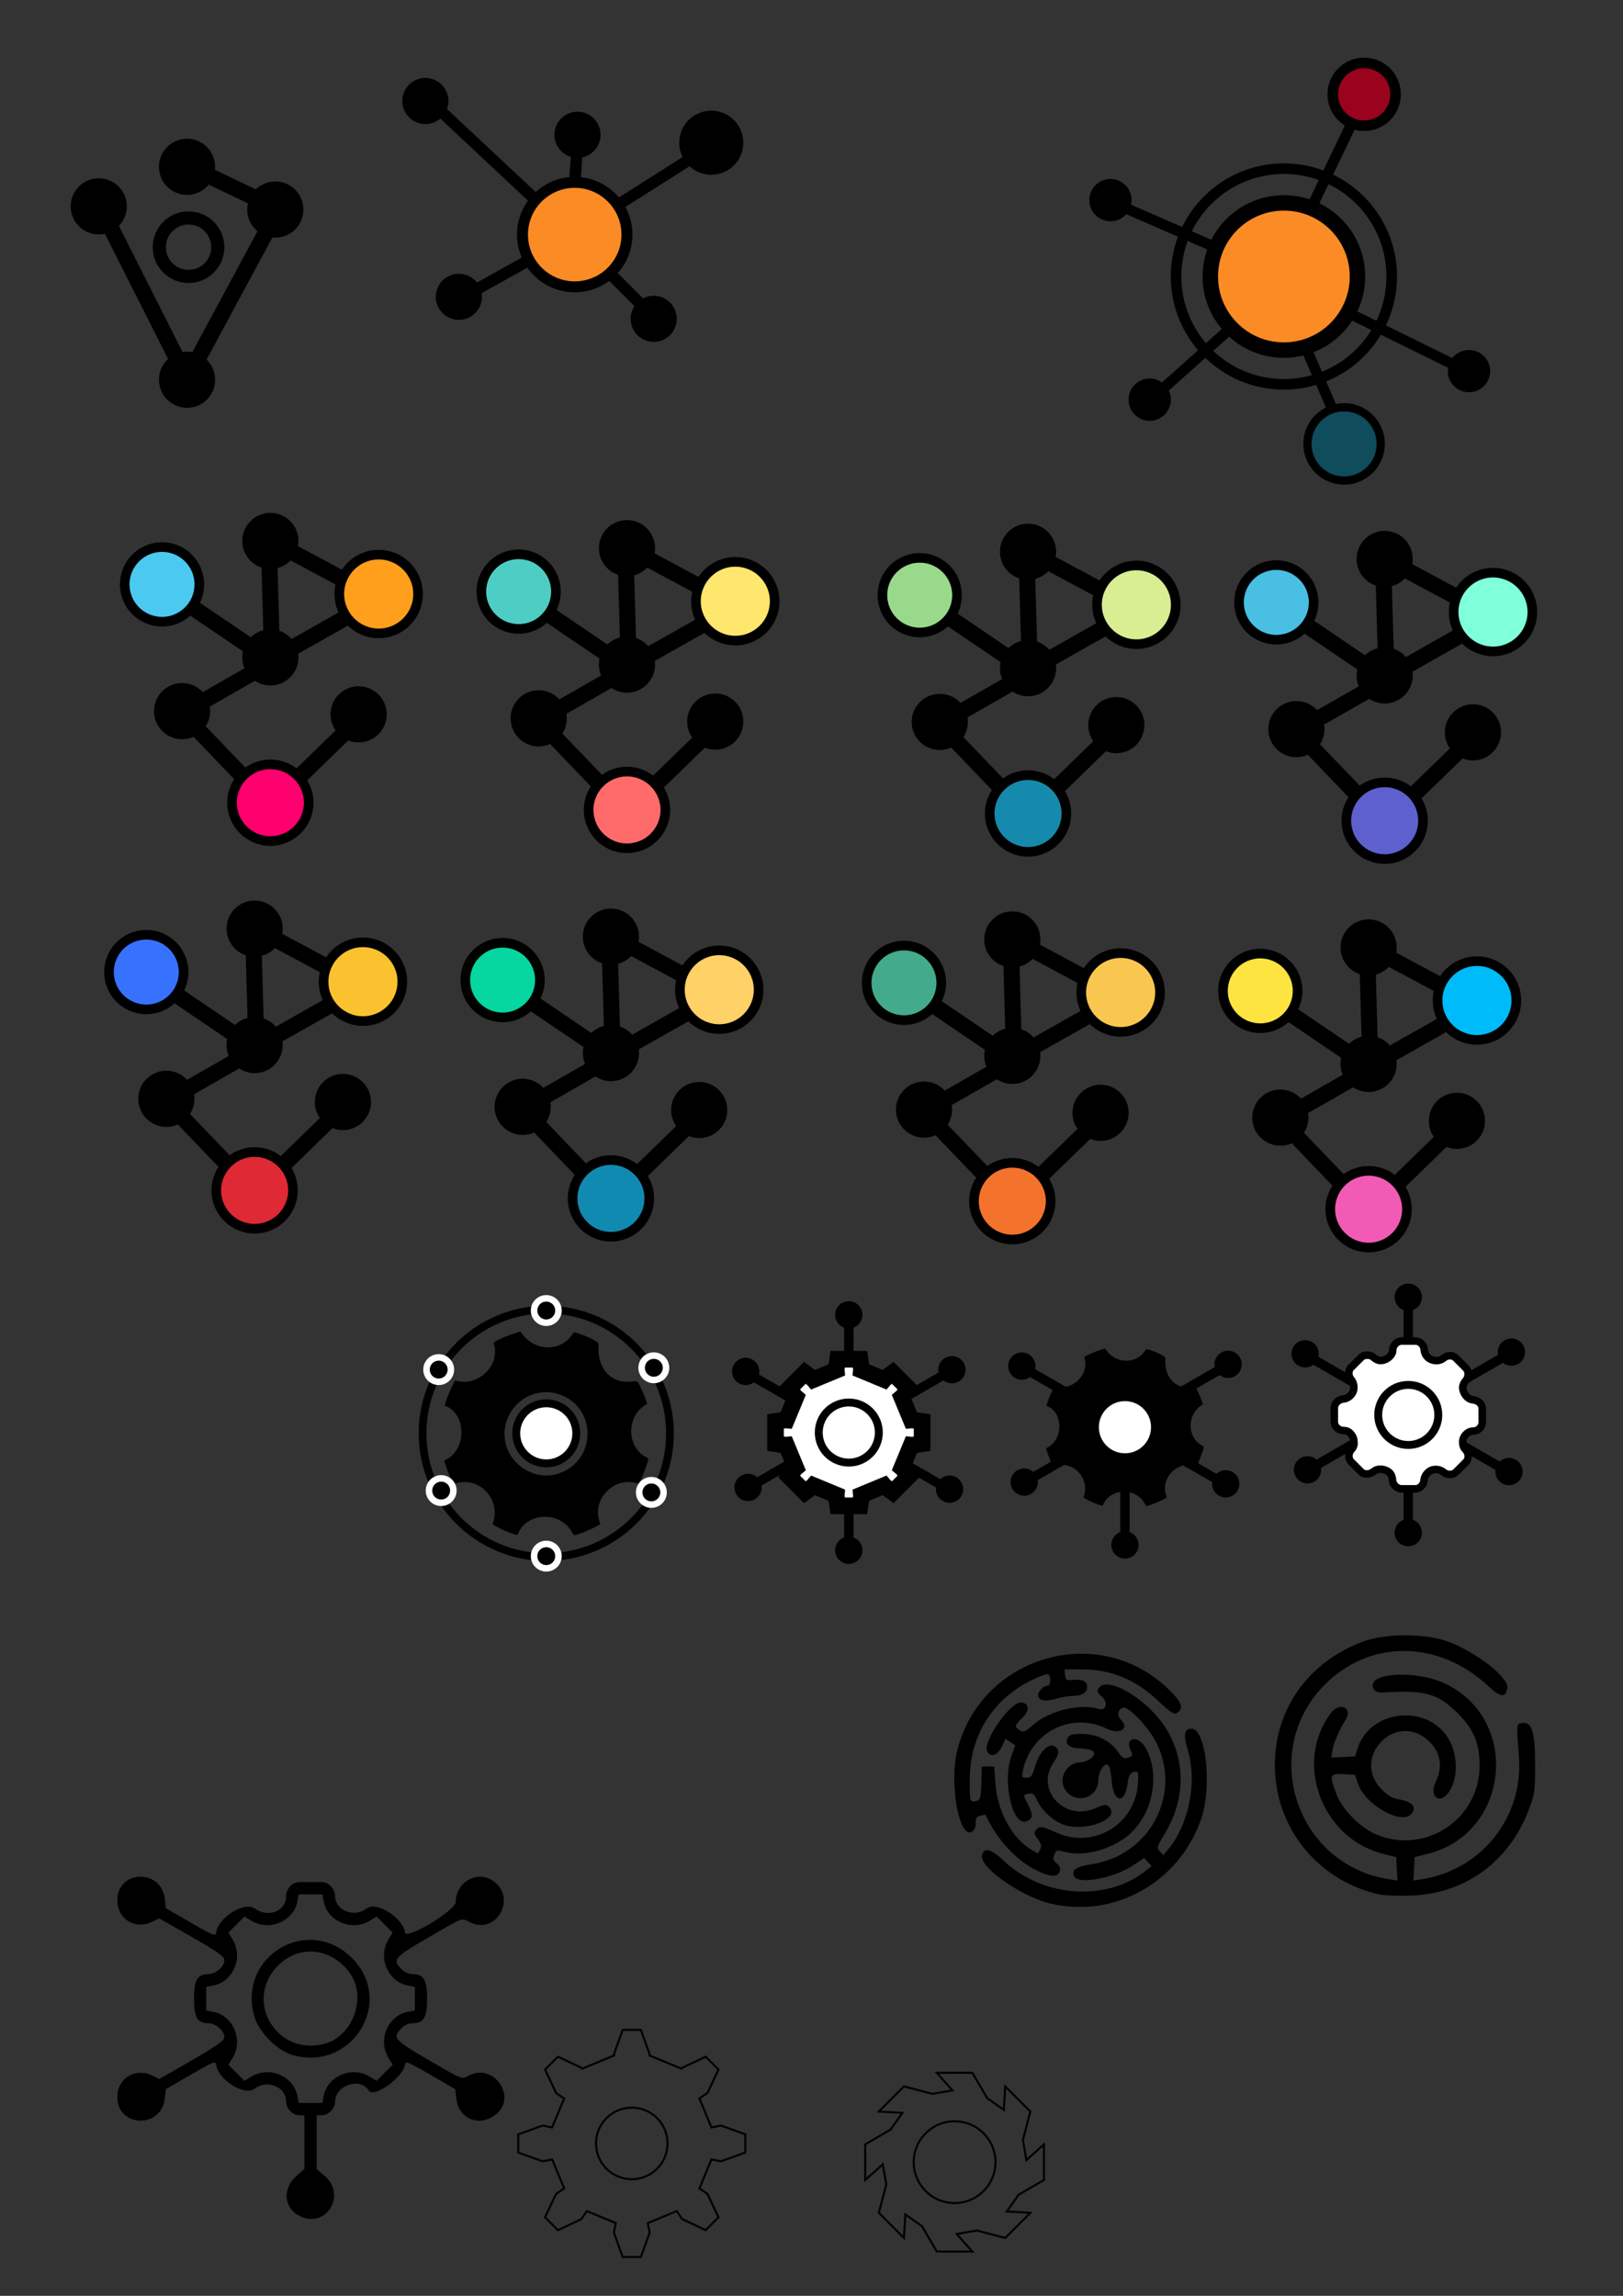 <?xml version="1.0" encoding="UTF-8" standalone="no"?>
<!-- Created with Inkscape (http://www.inkscape.org/) -->

<svg
   width="210mm"
   height="297mm"
   viewBox="0 0 210 297"
   version="1.1"
   id="svg1"
   xml:space="preserve"
   inkscape:version="1.3.2 (091e20e, 2023-11-25, custom)"
   sodipodi:docname="icons.svg"
   inkscape:export-filename="icon_large.png"
   inkscape:export-xdpi="198.18497"
   inkscape:export-ydpi="198.18497"
   xmlns:inkscape="http://www.inkscape.org/namespaces/inkscape"
   xmlns:sodipodi="http://sodipodi.sourceforge.net/DTD/sodipodi-0.dtd"
   xmlns="http://www.w3.org/2000/svg"
   xmlns:svg="http://www.w3.org/2000/svg"><rect x="0" y="0" width="210" height="297" fill="#333333" stroke="none"/><sodipodi:namedview
     id="namedview1"
     pagecolor="#ffffff"
     bordercolor="#666666"
     borderopacity="1.0"
     inkscape:showpageshadow="2"
     inkscape:pageopacity="0.0"
     inkscape:pagecheckerboard="0"
     inkscape:deskcolor="#d1d1d1"
     inkscape:document-units="mm"
     inkscape:zoom="1.4142136"
     inkscape:cx="478.71128"
     inkscape:cy="866.55934"
     inkscape:window-width="1920"
     inkscape:window-height="1009"
     inkscape:window-x="1912"
     inkscape:window-y="-8"
     inkscape:window-maximized="1"
     inkscape:current-layer="svg1" /><defs
     id="defs1" /><g
     inkscape:label="Layer 1"
     inkscape:groupmode="layer"
     id="layer1" /><path
     style="fill:none;stroke:#000000;stroke-width:0.265"
     d="m 92.05,275.219 1.08,-0.217 0.18,-0.015 3.127,1.124 v 2.353 l -3.127,1.124 -0.18,-0.015 -1.08,-0.217 -1.555,3.754 0.917,0.61 0.137,0.117 1.417,3.006 -1.664,1.664 -3.006,-1.417 -0.117,-0.137 -0.61,-0.917 -3.754,1.555 0.217,1.08 0.015,0.18 -1.124,3.127 h -2.353 l -1.124,-3.127 0.015,-0.18 0.217,-1.08 -3.754,-1.555 -0.61,0.917 -0.117,0.137 -3.006,1.417 -1.664,-1.664 1.417,-3.006 0.137,-0.117 0.917,-0.61 -1.555,-3.754 -1.08,0.217 -0.18,0.015 -3.127,-1.124 v -2.353 l 3.127,-1.124 0.18,0.015 1.08,0.217 1.555,-3.754 -0.917,-0.61 -0.137,-0.117 -1.417,-3.006 1.664,-1.664 3.006,1.417 0.117,0.137 4.148,-1.718 -0.015,-0.18 1.124,-3.127 h 2.353 l 1.124,3.127 -0.015,0.18 4.148,1.718 0.117,-0.137 3.006,-1.417 1.664,1.664 -1.417,3.006 -0.137,0.117 -0.917,0.61 z"
     id="path14"
     sodipodi:nodetypes="ccccccccccccccccccccccccccccccccccccccccccccccccccccccccccccc" /><circle
     style="fill:none;stroke:#000000;stroke-width:0.265"
     id="path15"
     cx="81.746"
     cy="277.288"
     r="4.63" /><path
     style="fill:#000000"
     d="m 38.93,286.754 c -2.181,-0.975 -2.487,-3.543 -0.62,-5.21 l 1.078,-0.962 v -3.47 -3.47 h -0.661 c -0.904,0 -1.72,-0.885 -1.72,-1.864 0,-1.826 -2.489,-2.797 -4.041,-1.575 -1.279,1.006 -4.7,-1.103 -5.001,-3.084 -0.08,-0.529 -0.321,-0.434 -3.297,1.29 l -3.211,1.86 -0.137,1.215 c -0.443,3.929 -6.142,3.746 -6.142,-0.197 0,-2.41 2.282,-3.839 4.471,-2.8 l 0.969,0.46 4.16,-2.389 c 3.018,-1.734 4.183,-2.54 4.243,-2.939 0.121,-0.794 -1.068,-1.884 -2.056,-1.884 -1.423,0 -1.864,-0.752 -1.864,-3.175 0,-2.423 0.442,-3.175 1.864,-3.175 0.996,0 2.177,-1.089 2.056,-1.897 -0.062,-0.417 -1.158,-1.175 -4.248,-2.936 l -4.164,-2.374 -0.964,0.457 c -2.184,1.037 -4.466,-0.395 -4.466,-2.802 0,-3.943 5.699,-4.125 6.142,-0.197 l 0.137,1.215 3.211,1.86 c 2.976,1.725 3.217,1.819 3.297,1.29 0.3,-1.977 3.674,-4.061 5.017,-3.099 1.727,1.237 4.024,0.346 4.024,-1.56 0,-0.979 0.816,-1.864 1.72,-1.864 h 0.661 1.587 0.661 c 0.884,0 1.72,0.882 1.72,1.813 0,1.842 2.492,2.845 4.041,1.626 1.276,-1.004 4.696,1.099 5.001,3.075 0.157,1.021 6.569,-2.851 6.57,-3.967 0.003,-2.52 2.764,-4.1 4.785,-2.738 3.221,2.17 0.512,7.109 -2.951,5.381 -1.145,-0.571 -0.723,-0.727 -5.372,1.976 -4.472,2.599 -4.704,2.872 -3.486,4.091 0.405,0.405 0.952,0.649 1.455,0.649 1.423,0 1.864,0.752 1.864,3.175 0,2.423 -0.442,3.175 -1.864,3.175 -0.503,0 -1.05,0.244 -1.455,0.649 -1.219,1.219 -0.987,1.492 3.486,4.091 4.649,2.702 4.227,2.547 5.372,1.976 3.044,-1.519 6.046,2.689 3.525,4.942 -2.103,1.879 -4.974,0.842 -5.284,-1.91 l -0.137,-1.215 -3.211,-1.86 c -2.976,-1.725 -3.217,-1.819 -3.297,-1.29 -0.251,1.65 -4.06,4.346 -4.693,3.321 -1.093,-1.768 -4.349,-0.671 -4.349,1.465 0,0.864 -0.864,1.737 -1.72,1.737 h -0.661 v 3.48 3.48 l 1.049,0.898 c 2.816,2.41 0.259,6.752 -3.094,5.253 z m 2.949,-15.598 c 0.486,-2.589 3.643,-3.925 5.951,-2.518 l 0.901,0.549 1.038,-1.038 1.038,-1.038 -0.549,-0.901 c -1.407,-2.308 -0.071,-5.465 2.518,-5.951 l 0.899,-0.169 v -1.529 -1.529 l -0.899,-0.169 c -2.589,-0.486 -3.925,-3.643 -2.518,-5.951 l 0.549,-0.901 -1.038,-1.038 -1.038,-1.038 -0.901,0.549 c -2.308,1.407 -5.465,0.071 -5.951,-2.518 l -0.169,-0.899 h -1.529 -1.529 l -0.169,0.899 c -0.486,2.589 -3.643,3.925 -5.951,2.518 l -0.901,-0.549 -1.038,1.038 -1.038,1.038 0.549,0.901 c 1.407,2.308 0.071,5.465 -2.518,5.951 l -0.899,0.169 v 1.529 1.529 l 0.899,0.169 c 2.589,0.486 3.925,3.643 2.518,5.951 l -0.549,0.901 1.038,1.038 1.038,1.038 0.901,-0.549 c 2.308,-1.407 5.465,-0.071 5.951,2.518 l 0.169,0.899 h 1.529 1.529 z m -4.186,-5.357 c -1.872,-0.575 -4.195,-2.945 -4.764,-4.86 -2.309,-7.776 6.854,-13.351 12.587,-7.659 5.716,5.675 -0.051,14.904 -7.823,12.518 z m 4.358,-1.417 c 3.602,-1.001 5.41,-6.004 3.27,-9.049 -2.364,-3.363 -6.573,-3.837 -9.346,-1.053 -4.522,4.541 -0.14,11.828 6.075,10.101 z"
     id="path16"
     sodipodi:nodetypes="sscccssssscssscssssssscssscsssssccssssssssssssssssscssssscccsssscccsscccsscccsscccsscccsscccsscccsscccsssssssss" /><g
     id="g40"
     transform="translate(96.998,97.317)"><path
       style="fill:none;stroke:#000000;stroke-width:0.265"
       d="m 35.807,182.119 2.274,-2.025 v 4.601 l -3.281,1.914 -1.52,2.16 3.04,0.176 -3.253,3.253 -3.673,-0.966 -2.603,0.453 2.025,2.274 h -4.601 l -1.914,-3.281 -2.16,-1.52 -0.176,3.04 -3.253,-3.253 0.966,-3.673 -0.453,-2.603 -2.274,2.025 v -4.601 l 3.281,-1.914 1.52,-2.16 -3.04,-0.176 3.253,-3.253 3.673,0.966 2.603,-0.453 -2.025,-2.274 h 4.601 l 1.914,3.281 2.16,1.52 0.176,-3.04 3.253,3.253 -0.966,3.673 z"
       id="path25"
       sodipodi:nodetypes="ccccccccccccccccccccccccccccccccc" /><circle
       style="fill:none;stroke:#000000;stroke-width:0.265"
       id="path26"
       cx="26.517"
       cy="182.394"
       r="5.292" /></g><g
     id="g39"
     transform="matrix(0.517,0,0,0.517,96.644,-10.127)"><path
       style="fill:none;stroke:#000000;stroke-width:2.646;stroke-linecap:butt;stroke-linejoin:miter;stroke-dasharray:none;stroke-opacity:1"
       d="M 91.666,70.307 133.085,88.371"
       id="path30"
       sodipodi:nodetypes="cc" /><path
       style="fill:none;stroke:#000000;stroke-width:2.646;stroke-linecap:butt;stroke-linejoin:miter;stroke-dasharray:none;stroke-opacity:1"
       d="M 152.135,134.938 132.556,89.694"
       id="path32"
       sodipodi:nodetypes="cc" /><path
       style="fill:none;stroke:#000000;stroke-width:2.646;stroke-linecap:butt;stroke-linejoin:miter;stroke-dasharray:none;stroke-opacity:1"
       d="M 181.24,112.977 132.821,89.165"
       id="path33"
       sodipodi:nodetypes="cc" /><path
       style="fill:none;stroke:#000000;stroke-width:2.646;stroke-linecap:butt;stroke-linejoin:miter;stroke-dasharray:none;stroke-opacity:1"
       d="M 154.465,44.019 133.085,88.635"
       id="path35"
       sodipodi:nodetypes="cc" /><path
       style="fill:none;stroke:#000000;stroke-width:2.646;stroke-linecap:butt;stroke-linejoin:miter;stroke-dasharray:none;stroke-opacity:1"
       d="M 135.996,88.371 101.335,119.327"
       id="path37"
       sodipodi:nodetypes="cc" /><circle
       style="fill:#9a031e;fill-opacity:1;fill-rule:evenodd;stroke:#000000;stroke-width:2.646;stroke-linecap:square;stroke-dasharray:none;stroke-opacity:1"
       id="path28-3"
       cx="154.478"
       cy="43.192"
       r="7.858" /><circle
       style="fill:#0f4c5c;fill-opacity:1;fill-rule:evenodd;stroke:#000000;stroke-width:2.058;stroke-linecap:square;stroke-dasharray:none;stroke-opacity:1"
       id="path28-3-4"
       cx="149.454"
       cy="130.665"
       r="9.17" /><circle
       style="fill:#fb8b24;fill-opacity:1;fill-rule:evenodd;stroke:#000000;stroke-width:3.868;stroke-linecap:square;stroke-dasharray:none;stroke-opacity:1"
       id="path28-3-8"
       cx="134.387"
       cy="88.775"
       r="18.417" /><circle
       style="fill:#000000;fill-opacity:1;fill-rule:evenodd;stroke:#000000;stroke-width:2.646;stroke-linecap:square;stroke-dasharray:none;stroke-opacity:1"
       id="path29"
       cx="90.982"
       cy="69.668"
       r="3.969" /><circle
       style="fill:#000000;fill-opacity:1;fill-rule:evenodd;stroke:#000000;stroke-width:2.646;stroke-linecap:square;stroke-dasharray:none;stroke-opacity:1"
       id="path29-0"
       cx="100.806"
       cy="119.592"
       r="3.969" /><circle
       style="fill:#000000;fill-opacity:1;fill-rule:evenodd;stroke:#000000;stroke-width:2.646;stroke-linecap:square;stroke-dasharray:none;stroke-opacity:1"
       id="path29-1"
       cx="180.71"
       cy="112.448"
       r="3.969" /><circle
       style="fill:none;fill-opacity:1;fill-rule:evenodd;stroke:#000000;stroke-width:2.646;stroke-linecap:square;stroke-dasharray:none;stroke-opacity:1"
       id="path38"
       cx="134.387"
       cy="88.775"
       r="26.987" /></g><g
     id="g52"
     transform="translate(41.551,-26.304)"><path
       style="fill:none;stroke:#000000;stroke-width:1.214;stroke-linecap:butt;stroke-linejoin:miter;stroke-dasharray:none;stroke-opacity:1"
       d="m 140.664,194.28 v 30.461"
       id="path46" /><path
       style="fill:none;stroke:#000000;stroke-width:1.214;stroke-linecap:butt;stroke-linejoin:miter;stroke-dasharray:none;stroke-opacity:1"
       d="M 153.703,216.772 127.32,201.539"
       id="path47" /><path
       style="fill:none;stroke:#000000;stroke-width:1.214;stroke-linecap:butt;stroke-linejoin:miter;stroke-dasharray:none;stroke-opacity:1"
       d="M 127.613,216.515 154.093,201.227"
       id="path48" /><path
       id="path1-9-1"
       style="fill:#ffffff;fill-opacity:1;stroke:#000000;stroke-width:0.975;stroke-dasharray:none;stroke-opacity:1"
       d="m 139.784,199.788 c -0.142,0 -0.28,0.035 -0.408,0.099 -0.41,0.175 -0.724,0.621 -0.724,1.105 0,0.063 -0.005,0.124 -0.013,0.183 -0.171,0.646 -0.903,1.145 -1.599,1.139 -0.266,-0.029 -0.539,-0.118 -0.924,-0.45 -0.385,-0.332 -1.156,-0.352 -1.553,0.045 l -0.297,0.297 -0.713,0.713 -0.297,0.297 c -0.403,0.403 -0.375,1.159 0.057,1.6 0.423,0.579 0.379,1.347 0.077,1.772 -0.302,0.425 -0.693,0.665 -1.223,0.716 -0.531,0.051 -1.072,0.573 -1.072,1.125 v 0.42 1.008 0.42 c 0,0.574 0.562,1.092 1.184,1.092 0.383,0 0.701,0.146 0.882,0.35 0.181,0.204 0.299,0.387 0.381,0.581 0.07,0.208 0.1,0.436 0.109,0.709 0.008,0.273 -0.104,0.574 -0.343,0.813 -0.21,0.21 -0.32,0.51 -0.327,0.806 -0.007,0.293 0.087,0.583 0.285,0.781 l 0.297,0.297 0.713,0.713 0.297,0.297 c 0.383,0.383 1.084,0.377 1.652,-0.078 0.568,-0.455 1.546,-0.305 2.074,0.233 0.168,0.209 0.298,0.465 0.335,0.971 0.037,0.506 0.569,1.067 1.13,1.067 h 0.42 1.008 0.42 c 0.57,0 1.085,-0.554 1.092,-1.171 0.111,-0.708 0.685,-1.221 1.199,-1.308 0.514,-0.087 0.96,0.02 1.371,0.359 0.411,0.339 1.163,0.353 1.554,-0.037 l 0.297,-0.297 0.713,-0.713 0.297,-0.297 c 0.406,-0.406 0.375,-1.17 -0.065,-1.61 -0.253,-0.253 -0.373,-0.555 -0.358,-1.102 0.016,-0.547 0.568,-1.293 1.371,-1.293 0.592,0 1.152,-0.531 1.152,-1.092 v -0.42 -1.008 -0.42 c 0,-0.542 -0.5,-1.033 -1.224,-1.113 -0.723,-0.08 -1.309,-0.878 -1.302,-1.631 0.029,-0.266 0.118,-0.539 0.45,-0.924 0.332,-0.385 0.352,-1.156 -0.045,-1.553 l -0.297,-0.297 -0.713,-0.713 -0.297,-0.297 c -0.403,-0.403 -1.159,-0.375 -1.6,0.057 -0.291,0.212 -0.629,0.307 -0.959,0.292 -0.33,-0.014 -0.665,-0.123 -0.934,-0.31 -0.337,-0.278 -0.533,-0.628 -0.588,-1.081 -0.007,-0.587 -0.534,-1.139 -1.092,-1.139 h -0.42 -1.008 z"
       sodipodi:nodetypes="scsccssccscsssccsscccsssccsscssccscsssccsscssccsscssccsccccsccs" /><circle
       style="fill:#000000;fill-opacity:1;fill-rule:evenodd;stroke:#000000;stroke-width:0.504;stroke-linecap:square;stroke-dasharray:none;stroke-opacity:1"
       id="path29-4-01-7-5-8-3-7-8"
       cx="140.664"
       cy="194.117"
       r="1.513" /><circle
       style="fill:#000000;fill-opacity:1;fill-rule:evenodd;stroke:#000000;stroke-width:0.504;stroke-linecap:square;stroke-dasharray:none;stroke-opacity:1"
       id="path29-4-01-7-5-8-3-7-8-9"
       cx="140.664"
       cy="224.578"
       r="1.513" /><circle
       style="fill:#000000;fill-opacity:1;fill-rule:evenodd;stroke:#000000;stroke-width:0.504;stroke-linecap:square;stroke-dasharray:none;stroke-opacity:1"
       id="path29-4-01-7-5-8-3-7-8-7"
       cx="251.264"
       cy="-32.765"
       r="1.513"
       transform="rotate(60)" /><circle
       style="fill:#000000;fill-opacity:1;fill-rule:evenodd;stroke:#000000;stroke-width:0.504;stroke-linecap:square;stroke-dasharray:none;stroke-opacity:1"
       id="path29-4-01-7-5-8-3-7-8-9-7"
       cx="251.264"
       cy="-2.304"
       r="1.513"
       transform="rotate(60)" /><circle
       style="fill:#000000;fill-opacity:1;fill-rule:evenodd;stroke:#000000;stroke-width:0.504;stroke-linecap:square;stroke-dasharray:none;stroke-opacity:1"
       id="path29-4-01-7-5-8-3-7-8-7-8"
       cx="110.794"
       cy="-241.445"
       r="1.513"
       transform="rotate(120)" /><circle
       style="fill:#000000;fill-opacity:1;fill-rule:evenodd;stroke:#000000;stroke-width:0.504;stroke-linecap:square;stroke-dasharray:none;stroke-opacity:1"
       id="path29-4-01-7-5-8-3-7-8-9-7-4"
       cx="110.794"
       cy="-210.984"
       r="1.513"
       transform="rotate(120)" /><circle
       style="fill:#ffffff;fill-opacity:1;fill-rule:evenodd;stroke:#000000;stroke-width:1.024;stroke-linecap:square;stroke-dasharray:none;stroke-opacity:1"
       id="path39"
       cx="140.664"
       cy="209.348"
       r="3.887" /></g><path
     style="fill:none;stroke:#000000;stroke-width:1.214;stroke-linecap:butt;stroke-linejoin:miter;stroke-dasharray:none;stroke-opacity:1"
     d="m 109.826,170.256 v 30.461"
     id="path46-5" /><path
     style="fill:none;stroke:#000000;stroke-width:1.214;stroke-linecap:butt;stroke-linejoin:miter;stroke-dasharray:none;stroke-opacity:1"
     d="M 122.866,192.748 96.483,177.515"
     id="path47-6" /><path
     style="fill:none;stroke:#000000;stroke-width:1.214;stroke-linecap:butt;stroke-linejoin:miter;stroke-dasharray:none;stroke-opacity:1"
     d="M 96.775,192.491 123.255,177.202"
     id="path48-5" /><path
     style="fill:#ffffff;fill-opacity:1;stroke:#000000;stroke-width:2.153;stroke-dasharray:none"
     d="m 117.904,183.702 0.128,-0.011 1.278,0.191 3.6e-4,2.881 -1.278,0.193 -0.128,-0.011 -1.219,2.943 0.098,0.083 0.769,1.038 -2.037,2.037 -1.04,-0.767 -0.083,-0.098 -2.943,1.219 0.011,0.128 -0.191,1.278 -2.881,3.6e-4 -0.193,-1.278 0.011,-0.128 -2.943,-1.219 -0.083,0.098 -1.038,0.769 -2.037,-2.037 0.767,-1.04 0.098,-0.083 -1.219,-2.943 -0.128,0.011 -1.278,-0.191 -3.6e-4,-2.881 1.278,-0.193 0.128,0.011 1.219,-2.943 -0.098,-0.083 -0.769,-1.038 2.037,-2.037 1.04,0.767 0.083,0.098 2.943,-1.219 -0.011,-0.128 0.191,-1.278 2.881,-3.6e-4 0.193,1.278 -0.011,0.128 2.943,1.219 0.083,-0.098 1.038,-0.769 2.037,2.037 -0.767,1.04 -0.098,0.083 z"
     id="path14-8"
     sodipodi:nodetypes="ccccccccccccccccccccccccccccccccccccccccccccccccc" /><circle
     style="fill:#000000;fill-opacity:1;fill-rule:evenodd;stroke:#000000;stroke-width:0.504;stroke-linecap:square;stroke-dasharray:none;stroke-opacity:1"
     id="path29-4-01-7-5-8-3-7-8-8"
     cx="109.826"
     cy="170.093"
     r="1.513" /><circle
     style="fill:#000000;fill-opacity:1;fill-rule:evenodd;stroke:#000000;stroke-width:0.504;stroke-linecap:square;stroke-dasharray:none;stroke-opacity:1"
     id="path29-4-01-7-5-8-3-7-8-9-4"
     cx="109.826"
     cy="200.554"
     r="1.513" /><circle
     style="fill:#000000;fill-opacity:1;fill-rule:evenodd;stroke:#000000;stroke-width:0.504;stroke-linecap:square;stroke-dasharray:none;stroke-opacity:1"
     id="path29-4-01-7-5-8-3-7-8-7-6"
     cx="215.039"
     cy="-18.071"
     r="1.513"
     transform="rotate(60)" /><circle
     style="fill:#000000;fill-opacity:1;fill-rule:evenodd;stroke:#000000;stroke-width:0.504;stroke-linecap:square;stroke-dasharray:none;stroke-opacity:1"
     id="path29-4-01-7-5-8-3-7-8-9-7-0"
     cx="215.039"
     cy="12.39"
     r="1.513"
     transform="rotate(60)" /><circle
     style="fill:#000000;fill-opacity:1;fill-rule:evenodd;stroke:#000000;stroke-width:0.504;stroke-linecap:square;stroke-dasharray:none;stroke-opacity:1"
     id="path29-4-01-7-5-8-3-7-8-7-8-1"
     cx="105.407"
     cy="-202.727"
     r="1.513"
     transform="rotate(120)" /><circle
     style="fill:#000000;fill-opacity:1;fill-rule:evenodd;stroke:#000000;stroke-width:0.504;stroke-linecap:square;stroke-dasharray:none;stroke-opacity:1"
     id="path29-4-01-7-5-8-3-7-8-9-7-4-9"
     cx="105.407"
     cy="-172.266"
     r="1.513"
     transform="rotate(120)" /><circle
     style="fill:#ffffff;fill-opacity:1;fill-rule:evenodd;stroke:#000000;stroke-width:1.024;stroke-linecap:square;stroke-dasharray:none;stroke-opacity:1"
     id="path39-48"
     cx="109.826"
     cy="185.323"
     r="3.887" /><path
     style="fill:none;stroke:#000000;stroke-width:1.214;stroke-linecap:butt;stroke-linejoin:miter;stroke-dasharray:none;stroke-opacity:1"
     d="m 145.558,184.578 v 15.445"
     id="path46-1"
     sodipodi:nodetypes="cc" /><path
     style="fill:none;stroke:#000000;stroke-width:1.214;stroke-linecap:butt;stroke-linejoin:miter;stroke-dasharray:none;stroke-opacity:1"
     d="M 158.598,192.055 132.214,176.823"
     id="path47-3" /><path
     style="fill:none;stroke:#000000;stroke-width:1.214;stroke-linecap:butt;stroke-linejoin:miter;stroke-dasharray:none;stroke-opacity:1"
     d="m 132.507,191.798 26.48,-15.288"
     id="path48-2" /><circle
     style="fill:#000000;fill-opacity:1;fill-rule:evenodd;stroke:#000000;stroke-width:0.504;stroke-linecap:square;stroke-dasharray:none;stroke-opacity:1"
     id="path29-4-01-7-5-8-3-7-8-9-79"
     cx="145.558"
     cy="199.861"
     r="1.513" /><circle
     style="fill:#000000;fill-opacity:1;fill-rule:evenodd;stroke:#000000;stroke-width:0.504;stroke-linecap:square;stroke-dasharray:none;stroke-opacity:1"
     id="path29-4-01-7-5-8-3-7-8-7-5"
     cx="232.305"
     cy="-49.361"
     r="1.513"
     transform="rotate(60)" /><circle
     style="fill:#000000;fill-opacity:1;fill-rule:evenodd;stroke:#000000;stroke-width:0.504;stroke-linecap:square;stroke-dasharray:none;stroke-opacity:1"
     id="path29-4-01-7-5-8-3-7-8-9-7-6"
     cx="232.305"
     cy="-18.901"
     r="1.513"
     transform="rotate(60)" /><circle
     style="fill:#000000;fill-opacity:1;fill-rule:evenodd;stroke:#000000;stroke-width:0.504;stroke-linecap:square;stroke-dasharray:none;stroke-opacity:1"
     id="path29-4-01-7-5-8-3-7-8-7-8-4"
     cx="86.941"
     cy="-233.325"
     r="1.513"
     transform="rotate(120)" /><circle
     style="fill:#000000;fill-opacity:1;fill-rule:evenodd;stroke:#000000;stroke-width:0.504;stroke-linecap:square;stroke-dasharray:none;stroke-opacity:1"
     id="path29-4-01-7-5-8-3-7-8-9-7-4-1"
     cx="86.941"
     cy="-202.864"
     r="1.513"
     transform="rotate(120)" /><circle
     style="fill:#ffffff;fill-opacity:1;fill-rule:evenodd;stroke:#000000;stroke-width:1.024;stroke-linecap:square;stroke-dasharray:none;stroke-opacity:1"
     id="path39-4"
     cx="145.558"
     cy="184.631"
     r="3.887" /><path
     style="fill:#000000;stroke-width:0.101"
     d="m 142.089,194.635 c -0.797,-0.272 -1.934,-0.851 -1.891,-0.962 0.887,-2.287 -1.211,-4.691 -3.562,-4.079 -0.166,0.043 -0.321,0.079 -0.344,0.079 -0.099,0 -0.633,-1.266 -0.87,-2.058 l -0.073,-0.246 0.298,-0.168 c 1.997,-1.125 1.857,-4.621 -0.213,-5.311 -0.095,-0.032 0.26,-1.035 0.649,-1.83 l 0.349,-0.714 0.334,0.07 c 2.108,0.442 4.163,-1.665 3.565,-3.656 -0.046,-0.155 -0.041,-0.195 0.037,-0.254 0.288,-0.218 1.432,-0.707 2.181,-0.933 l 0.432,-0.13 0.079,0.119 c 1.218,1.843 3.833,1.976 5.045,0.257 l 0.219,-0.311 0.269,0.079 c 1.138,0.333 2.217,0.886 2.197,1.127 -0.186,2.334 1.149,3.915 3.164,3.749 0.814,-0.067 0.691,-0.132 1.026,0.537 0.163,0.325 0.381,0.836 0.484,1.136 l 0.188,0.545 -0.252,0.163 c -1.844,1.195 -1.777,4.156 0.116,5.152 0.15,0.079 0.249,0.167 0.249,0.222 0,0.268 -0.852,2.46 -0.955,2.456 -0.009,-2.5e-4 -0.146,-0.035 -0.305,-0.078 -2.225,-0.597 -4.365,1.66 -3.632,3.831 l 0.099,0.294 -0.321,0.179 c -0.648,0.362 -2.035,0.921 -2.282,0.919 -0.052,-2.5e-4 -0.158,-0.132 -0.266,-0.328 -1.116,-2.045 -4.343,-2.011 -5.313,0.056 -0.069,0.148 -0.138,0.269 -0.152,0.269 -0.014,-5e-5 -0.263,-0.081 -0.551,-0.179 z m 4.621,-5.959 c 4.05,-1.279 3.938,-6.984 -0.158,-8.034 -2.875,-0.737 -5.593,1.773 -5.116,4.726 0.389,2.407 2.98,4.033 5.273,3.308 z"
     id="path52"
     sodipodi:nodetypes="ssssscssscsssscsscssssscssscsscscssssssss" /><path
     style="fill:#000000;stroke-width:0.131"
     d="m 66.195,198.363 c -1.03,-0.352 -2.501,-1.1 -2.445,-1.244 1.147,-2.958 -1.567,-6.066 -4.606,-5.275 -0.215,0.056 -0.415,0.102 -0.445,0.102 -0.128,0 -0.819,-1.637 -1.125,-2.661 l -0.095,-0.319 0.386,-0.217 c 2.583,-1.455 2.402,-5.976 -0.275,-6.869 -0.123,-0.041 0.337,-1.339 0.839,-2.367 l 0.451,-0.924 0.432,0.09 c 2.727,0.571 5.383,-2.153 4.611,-4.728 -0.06,-0.201 -0.053,-0.252 0.048,-0.328 0.372,-0.282 1.852,-0.915 2.82,-1.206 l 0.559,-0.168 0.102,0.154 c 1.575,2.383 4.957,2.556 6.525,0.333 l 0.283,-0.402 0.348,0.102 c 1.472,0.431 2.867,1.146 2.842,1.457 -0.241,3.018 1.486,5.063 4.092,4.848 1.052,-0.087 0.893,-0.17 1.326,0.694 0.211,0.421 0.493,1.082 0.626,1.469 l 0.243,0.705 -0.326,0.211 c -2.384,1.545 -2.298,5.375 0.15,6.662 0.194,0.102 0.323,0.216 0.323,0.287 0,0.346 -1.102,3.181 -1.235,3.176 -0.012,-3.2e-4 -0.189,-0.046 -0.395,-0.101 -2.877,-0.772 -5.645,2.147 -4.698,4.954 l 0.129,0.381 -0.415,0.232 c -0.838,0.469 -2.632,1.191 -2.951,1.189 -0.067,-3.3e-4 -0.205,-0.171 -0.344,-0.424 -1.444,-2.644 -5.616,-2.6 -6.871,0.072 -0.09,0.191 -0.178,0.347 -0.197,0.347 -0.019,-7e-5 -0.34,-0.104 -0.713,-0.232 z m 5.975,-7.706 c 5.237,-1.654 5.093,-9.032 -0.204,-10.39 -3.718,-0.954 -7.233,2.293 -6.616,6.112 0.503,3.113 3.854,5.216 6.82,4.279 z"
     id="path52-0"
     sodipodi:nodetypes="ssssscssscsssscsscssssscssscsscscssssssss" /><g
     id="g45"><circle
       style="fill:none;fill-opacity:1;fill-rule:evenodd;stroke:#000000;stroke-width:1.7;stroke-linecap:square;stroke-dasharray:none;stroke-opacity:1"
       id="path28-3-8-8-0-5-0-4-5-3"
       cx="24.395"
       cy="31.978"
       r="3.784" /><path
       style="fill:none;stroke:#000000;stroke-width:2.077;stroke-linecap:butt;stroke-linejoin:miter;stroke-dasharray:none;stroke-opacity:1"
       d="m 12.822,26.443 11.502,22.801"
       id="path30-0-1-7-8-0-1-4"
       sodipodi:nodetypes="cc" /><path
       style="fill:none;stroke:#000000;stroke-width:2.077;stroke-linecap:butt;stroke-linejoin:miter;stroke-dasharray:none;stroke-opacity:1"
       d="m 36.002,27.121 -11.607,21.533"
       id="path30-0-1-7-0-2-1"
       sodipodi:nodetypes="cc" /><path
       style="fill:none;stroke:#000000;stroke-width:2.077;stroke-linecap:butt;stroke-linejoin:miter;stroke-dasharray:none;stroke-opacity:1"
       d="m 25.229,21.887 10.379,4.963"
       id="path30-0-1-7-2-6-1"
       sodipodi:nodetypes="cc" /><circle
       style="fill:#000000;fill-opacity:1;fill-rule:evenodd;stroke:#000000;stroke-width:1.038;stroke-linecap:square;stroke-dasharray:none;stroke-opacity:1"
       id="path29-4-01-2-0-9"
       cx="-24.202"
       cy="-49.124"
       r="3.115"
       transform="scale(-1)" /><circle
       style="fill:#000000;fill-opacity:1;fill-rule:evenodd;stroke:#000000;stroke-width:1.038;stroke-linecap:square;stroke-dasharray:none;stroke-opacity:1"
       id="path29-4-01-7-1-6-6"
       cx="-35.623"
       cy="-27.111"
       r="3.115"
       transform="scale(-1)" /><circle
       style="fill:#000000;fill-opacity:1;fill-rule:evenodd;stroke:#000000;stroke-width:1.038;stroke-linecap:square;stroke-dasharray:none;stroke-opacity:1"
       id="path29-4-01-7-1-6-6-6"
       cx="-24.198"
       cy="-21.58"
       r="3.115"
       transform="scale(-1)" /><circle
       style="fill:#000000;fill-opacity:1;fill-rule:evenodd;stroke:#000000;stroke-width:1.038;stroke-linecap:square;stroke-dasharray:none;stroke-opacity:1"
       id="path29-4-01-7-5-2-7"
       cx="-12.78"
       cy="-26.695"
       r="3.115"
       transform="scale(-1)" /></g><g
     id="g46"><path
       style="fill:none;stroke:#000000;stroke-width:2.077;stroke-linecap:butt;stroke-linejoin:miter;stroke-dasharray:none;stroke-opacity:1"
       d="M 46.808,92.645 35.37,103.76"
       id="path30-0-1-7"
       sodipodi:nodetypes="cc" /><path
       style="fill:none;stroke:#000000;stroke-width:2.077;stroke-linecap:butt;stroke-linejoin:miter;stroke-dasharray:none;stroke-opacity:1"
       d="M 49.342,77.611 35.204,70.036 M 35.499,104.713 23.646,92.362"
       id="path30-0-1-7-8"
       sodipodi:nodetypes="cccc" /><path
       style="fill:none;stroke:#000000;stroke-width:2.077;stroke-linecap:butt;stroke-linejoin:miter;stroke-dasharray:none;stroke-opacity:1"
       d="M 34.805,85.295 20.875,75.851"
       id="path30-0-1-7-5"
       sodipodi:nodetypes="cc" /><path
       style="fill:none;stroke:#000000;stroke-width:2.077;stroke-linecap:butt;stroke-linejoin:miter;stroke-dasharray:none;stroke-opacity:1"
       d="M 35.22,85.503 34.789,70.452"
       id="path30-0-1-7-0"
       sodipodi:nodetypes="cc" /><path
       style="fill:none;stroke:#000000;stroke-width:2.077;stroke-linecap:butt;stroke-linejoin:miter;stroke-dasharray:none;stroke-opacity:1"
       d="m 35.013,85.71 -11.438,6.547"
       id="path30-0-1-7-2"
       sodipodi:nodetypes="cc" /><path
       style="fill:none;stroke:#000000;stroke-width:2.077;stroke-linecap:butt;stroke-linejoin:miter;stroke-dasharray:none;stroke-opacity:1"
       d="m 49.134,77.404 -14.137,8"
       id="path30-0-1-7-05"
       sodipodi:nodetypes="cc" /><circle
       style="fill:#4cc9f0;fill-opacity:1;fill-rule:evenodd;stroke:#000000;stroke-width:1.246;stroke-linecap:square;stroke-dasharray:none;stroke-opacity:1"
       id="path28-3-8-8-0"
       cx="20.964"
       cy="75.6"
       r="4.827" /><circle
       style="fill:#ff006e;fill-opacity:1;fill-rule:evenodd;stroke:#000000;stroke-width:1.246;stroke-linecap:square;stroke-dasharray:none;stroke-opacity:1"
       id="path28-3-8-8-0-5"
       cx="34.982"
       cy="103.843"
       r="4.96" /><circle
       style="fill:#000000;fill-opacity:1;fill-rule:evenodd;stroke:#000000;stroke-width:1.038;stroke-linecap:square;stroke-dasharray:none;stroke-opacity:1"
       id="path29-4-01-2"
       cx="34.982"
       cy="69.983"
       r="3.115" /><circle
       style="fill:#ff9f1c;fill-opacity:1;fill-rule:evenodd;stroke:#000000;stroke-width:1.246;stroke-linecap:square;stroke-dasharray:none;stroke-opacity:1"
       id="path28-3-8-8-0-8"
       cx="49"
       cy="76.846"
       r="5.093" /><circle
       style="fill:#000000;fill-opacity:1;fill-rule:evenodd;stroke:#000000;stroke-width:1.038;stroke-linecap:square;stroke-dasharray:none;stroke-opacity:1"
       id="path29-4-01-7"
       cx="34.982"
       cy="85.044"
       r="3.115" /><circle
       style="fill:#000000;fill-opacity:1;fill-rule:evenodd;stroke:#000000;stroke-width:1.038;stroke-linecap:square;stroke-dasharray:none;stroke-opacity:1"
       id="path29-4-01-7-1"
       cx="23.56"
       cy="91.996"
       r="3.115" /><circle
       style="fill:#000000;fill-opacity:1;fill-rule:evenodd;stroke:#000000;stroke-width:1.038;stroke-linecap:square;stroke-dasharray:none;stroke-opacity:1"
       id="path29-4-01-7-5"
       cx="46.404"
       cy="92.411"
       r="3.115" /><path
       style="fill:none;stroke:#000000;stroke-width:2.077;stroke-linecap:butt;stroke-linejoin:miter;stroke-dasharray:none;stroke-opacity:1"
       d="M 92.951,93.579 81.513,104.695"
       id="path30-0-1-7-7"
       sodipodi:nodetypes="cc" /><path
       style="fill:none;stroke:#000000;stroke-width:2.077;stroke-linecap:butt;stroke-linejoin:miter;stroke-dasharray:none;stroke-opacity:1"
       d="M 95.485,78.546 81.347,70.971 M 81.642,105.647 69.789,93.296"
       id="path30-0-1-7-8-7"
       sodipodi:nodetypes="cccc" /><path
       style="fill:none;stroke:#000000;stroke-width:2.077;stroke-linecap:butt;stroke-linejoin:miter;stroke-dasharray:none;stroke-opacity:1"
       d="M 80.948,86.23 67.018,76.786"
       id="path30-0-1-7-5-9"
       sodipodi:nodetypes="cc" /><path
       style="fill:none;stroke:#000000;stroke-width:2.077;stroke-linecap:butt;stroke-linejoin:miter;stroke-dasharray:none;stroke-opacity:1"
       d="M 81.363,86.437 80.932,71.386"
       id="path30-0-1-7-0-1"
       sodipodi:nodetypes="cc" /><path
       style="fill:none;stroke:#000000;stroke-width:2.077;stroke-linecap:butt;stroke-linejoin:miter;stroke-dasharray:none;stroke-opacity:1"
       d="m 81.156,86.645 -11.438,6.547"
       id="path30-0-1-7-2-3"
       sodipodi:nodetypes="cc" /><path
       style="fill:none;stroke:#000000;stroke-width:2.077;stroke-linecap:butt;stroke-linejoin:miter;stroke-dasharray:none;stroke-opacity:1"
       d="m 95.277,78.338 -14.137,8"
       id="path30-0-1-7-05-3"
       sodipodi:nodetypes="cc" /><circle
       style="fill:#4ecdc4;fill-opacity:1;fill-rule:evenodd;stroke:#000000;stroke-width:1.246;stroke-linecap:square;stroke-dasharray:none;stroke-opacity:1"
       id="path28-3-8-8-0-2"
       cx="67.107"
       cy="76.534"
       r="4.827" /><circle
       style="fill:#ff6b6b;fill-opacity:1;fill-rule:evenodd;stroke:#000000;stroke-width:1.246;stroke-linecap:square;stroke-dasharray:none;stroke-opacity:1"
       id="path28-3-8-8-0-5-0"
       cx="81.125"
       cy="104.777"
       r="4.96" /><circle
       style="fill:#000000;fill-opacity:1;fill-rule:evenodd;stroke:#000000;stroke-width:1.038;stroke-linecap:square;stroke-dasharray:none;stroke-opacity:1"
       id="path29-4-01-2-6"
       cx="81.125"
       cy="70.917"
       r="3.115" /><circle
       style="fill:#ffe66d;fill-opacity:1;fill-rule:evenodd;stroke:#000000;stroke-width:1.246;stroke-linecap:square;stroke-dasharray:none;stroke-opacity:1"
       id="path28-3-8-8-0-8-0"
       cx="95.143"
       cy="77.78"
       r="5.093" /><circle
       style="fill:#000000;fill-opacity:1;fill-rule:evenodd;stroke:#000000;stroke-width:1.038;stroke-linecap:square;stroke-dasharray:none;stroke-opacity:1"
       id="path29-4-01-7-7"
       cx="81.125"
       cy="85.978"
       r="3.115" /><circle
       style="fill:#000000;fill-opacity:1;fill-rule:evenodd;stroke:#000000;stroke-width:1.038;stroke-linecap:square;stroke-dasharray:none;stroke-opacity:1"
       id="path29-4-01-7-1-2"
       cx="69.703"
       cy="92.93"
       r="3.115" /><circle
       style="fill:#000000;fill-opacity:1;fill-rule:evenodd;stroke:#000000;stroke-width:1.038;stroke-linecap:square;stroke-dasharray:none;stroke-opacity:1"
       id="path29-4-01-7-5-8"
       cx="92.547"
       cy="93.345"
       r="3.115" /><path
       style="fill:none;stroke:#000000;stroke-width:2.077;stroke-linecap:butt;stroke-linejoin:miter;stroke-dasharray:none;stroke-opacity:1"
       d="M 44.772,142.797 33.334,153.912"
       id="path30-0-1-7-7-7"
       sodipodi:nodetypes="cc" /><path
       style="fill:none;stroke:#000000;stroke-width:2.077;stroke-linecap:butt;stroke-linejoin:miter;stroke-dasharray:none;stroke-opacity:1"
       d="m 47.306,127.763 -14.137,-7.575 m 0.295,34.676 -11.853,-12.351"
       id="path30-0-1-7-8-7-6"
       sodipodi:nodetypes="cccc" /><path
       style="fill:none;stroke:#000000;stroke-width:2.077;stroke-linecap:butt;stroke-linejoin:miter;stroke-dasharray:none;stroke-opacity:1"
       d="M 32.769,135.447 18.839,126.003"
       id="path30-0-1-7-5-9-1"
       sodipodi:nodetypes="cc" /><path
       style="fill:none;stroke:#000000;stroke-width:2.077;stroke-linecap:butt;stroke-linejoin:miter;stroke-dasharray:none;stroke-opacity:1"
       d="M 33.184,135.655 32.753,120.604"
       id="path30-0-1-7-0-1-0"
       sodipodi:nodetypes="cc" /><path
       style="fill:none;stroke:#000000;stroke-width:2.077;stroke-linecap:butt;stroke-linejoin:miter;stroke-dasharray:none;stroke-opacity:1"
       d="m 32.976,135.863 -11.438,6.547"
       id="path30-0-1-7-2-3-5"
       sodipodi:nodetypes="cc" /><path
       style="fill:none;stroke:#000000;stroke-width:2.077;stroke-linecap:butt;stroke-linejoin:miter;stroke-dasharray:none;stroke-opacity:1"
       d="m 47.098,127.556 -14.137,8"
       id="path30-0-1-7-05-3-0"
       sodipodi:nodetypes="cc" /><circle
       style="fill:#3772ff;fill-opacity:1;fill-rule:evenodd;stroke:#000000;stroke-width:1.246;stroke-linecap:square;stroke-dasharray:none;stroke-opacity:1"
       id="path28-3-8-8-0-2-4"
       cx="18.928"
       cy="125.752"
       r="4.827" /><circle
       style="fill:#df2935;fill-opacity:1;fill-rule:evenodd;stroke:#000000;stroke-width:1.246;stroke-linecap:square;stroke-dasharray:none;stroke-opacity:1"
       id="path28-3-8-8-0-5-0-4"
       cx="32.946"
       cy="153.995"
       r="4.96" /><circle
       style="fill:#000000;fill-opacity:1;fill-rule:evenodd;stroke:#000000;stroke-width:1.038;stroke-linecap:square;stroke-dasharray:none;stroke-opacity:1"
       id="path29-4-01-2-6-3"
       cx="32.946"
       cy="120.135"
       r="3.115" /><circle
       style="fill:#f9c22e;fill-opacity:1;fill-rule:evenodd;stroke:#000000;stroke-width:1.246;stroke-linecap:square;stroke-dasharray:none;stroke-opacity:1"
       id="path28-3-8-8-0-8-0-9"
       cx="46.963"
       cy="126.998"
       r="5.093" /><circle
       style="fill:#000000;fill-opacity:1;fill-rule:evenodd;stroke:#000000;stroke-width:1.038;stroke-linecap:square;stroke-dasharray:none;stroke-opacity:1"
       id="path29-4-01-7-7-0"
       cx="32.946"
       cy="135.196"
       r="3.115" /><circle
       style="fill:#000000;fill-opacity:1;fill-rule:evenodd;stroke:#000000;stroke-width:1.038;stroke-linecap:square;stroke-dasharray:none;stroke-opacity:1"
       id="path29-4-01-7-1-2-7"
       cx="21.524"
       cy="142.148"
       r="3.115" /><circle
       style="fill:#000000;fill-opacity:1;fill-rule:evenodd;stroke:#000000;stroke-width:1.038;stroke-linecap:square;stroke-dasharray:none;stroke-opacity:1"
       id="path29-4-01-7-5-8-3"
       cx="44.368"
       cy="142.563"
       r="3.115" /><path
       style="fill:none;stroke:#000000;stroke-width:2.077;stroke-linecap:butt;stroke-linejoin:miter;stroke-dasharray:none;stroke-opacity:1"
       d="M 90.874,143.835 79.436,154.951"
       id="path30-0-1-7-7-7-6"
       sodipodi:nodetypes="cc" /><path
       style="fill:none;stroke:#000000;stroke-width:2.077;stroke-linecap:butt;stroke-linejoin:miter;stroke-dasharray:none;stroke-opacity:1"
       d="m 93.408,128.802 -14.137,-7.575 m 0.295,34.676 -11.853,-12.351"
       id="path30-0-1-7-8-7-6-9"
       sodipodi:nodetypes="cccc" /><path
       style="fill:none;stroke:#000000;stroke-width:2.077;stroke-linecap:butt;stroke-linejoin:miter;stroke-dasharray:none;stroke-opacity:1"
       d="M 78.871,136.486 64.942,127.042"
       id="path30-0-1-7-5-9-1-8"
       sodipodi:nodetypes="cc" /><path
       style="fill:none;stroke:#000000;stroke-width:2.077;stroke-linecap:butt;stroke-linejoin:miter;stroke-dasharray:none;stroke-opacity:1"
       d="M 79.287,136.693 78.855,121.642"
       id="path30-0-1-7-0-1-0-2"
       sodipodi:nodetypes="cc" /><path
       style="fill:none;stroke:#000000;stroke-width:2.077;stroke-linecap:butt;stroke-linejoin:miter;stroke-dasharray:none;stroke-opacity:1"
       d="m 79.079,136.901 -11.438,6.547"
       id="path30-0-1-7-2-3-5-2"
       sodipodi:nodetypes="cc" /><path
       style="fill:none;stroke:#000000;stroke-width:2.077;stroke-linecap:butt;stroke-linejoin:miter;stroke-dasharray:none;stroke-opacity:1"
       d="m 93.201,128.594 -14.137,8"
       id="path30-0-1-7-05-3-0-2"
       sodipodi:nodetypes="cc" /><circle
       style="fill:#06d6a0;fill-opacity:1;fill-rule:evenodd;stroke:#000000;stroke-width:1.246;stroke-linecap:square;stroke-dasharray:none;stroke-opacity:1"
       id="path28-3-8-8-0-2-4-2"
       cx="65.031"
       cy="126.79"
       r="4.827" /><circle
       style="fill:#118ab2;fill-opacity:1;fill-rule:evenodd;stroke:#000000;stroke-width:1.246;stroke-linecap:square;stroke-dasharray:none;stroke-opacity:1"
       id="path28-3-8-8-0-5-0-4-5"
       cx="79.048"
       cy="155.033"
       r="4.96" /><circle
       style="fill:#000000;fill-opacity:1;fill-rule:evenodd;stroke:#000000;stroke-width:1.038;stroke-linecap:square;stroke-dasharray:none;stroke-opacity:1"
       id="path29-4-01-2-6-3-7"
       cx="79.048"
       cy="121.173"
       r="3.115" /><circle
       style="fill:#ffd166;fill-opacity:1;fill-rule:evenodd;stroke:#000000;stroke-width:1.246;stroke-linecap:square;stroke-dasharray:none;stroke-opacity:1"
       id="path28-3-8-8-0-8-0-9-6"
       cx="93.066"
       cy="128.036"
       r="5.093" /><circle
       style="fill:#000000;fill-opacity:1;fill-rule:evenodd;stroke:#000000;stroke-width:1.038;stroke-linecap:square;stroke-dasharray:none;stroke-opacity:1"
       id="path29-4-01-7-7-0-4"
       cx="79.048"
       cy="136.234"
       r="3.115" /><circle
       style="fill:#000000;fill-opacity:1;fill-rule:evenodd;stroke:#000000;stroke-width:1.038;stroke-linecap:square;stroke-dasharray:none;stroke-opacity:1"
       id="path29-4-01-7-1-2-7-3"
       cx="67.627"
       cy="143.186"
       r="3.115" /><circle
       style="fill:#000000;fill-opacity:1;fill-rule:evenodd;stroke:#000000;stroke-width:1.038;stroke-linecap:square;stroke-dasharray:none;stroke-opacity:1"
       id="path29-4-01-7-5-8-3-7"
       cx="90.47"
       cy="143.601"
       r="3.115" /><path
       style="fill:none;stroke:#000000;stroke-width:2.077;stroke-linecap:butt;stroke-linejoin:miter;stroke-dasharray:none;stroke-opacity:1"
       d="M 144.844,94.041 133.407,105.156"
       id="path30-0-1-7-3"
       sodipodi:nodetypes="cc" /><path
       style="fill:none;stroke:#000000;stroke-width:2.077;stroke-linecap:butt;stroke-linejoin:miter;stroke-dasharray:none;stroke-opacity:1"
       d="M 147.378,79.007 133.241,71.432 M 133.536,106.109 121.683,93.758"
       id="path30-0-1-7-8-0"
       sodipodi:nodetypes="cccc" /><path
       style="fill:none;stroke:#000000;stroke-width:2.077;stroke-linecap:butt;stroke-linejoin:miter;stroke-dasharray:none;stroke-opacity:1"
       d="m 132.841,86.691 -13.93,-9.444"
       id="path30-0-1-7-5-7"
       sodipodi:nodetypes="cc" /><path
       style="fill:none;stroke:#000000;stroke-width:2.077;stroke-linecap:butt;stroke-linejoin:miter;stroke-dasharray:none;stroke-opacity:1"
       d="M 133.257,86.899 132.826,71.848"
       id="path30-0-1-7-0-2"
       sodipodi:nodetypes="cc" /><path
       style="fill:none;stroke:#000000;stroke-width:2.077;stroke-linecap:butt;stroke-linejoin:miter;stroke-dasharray:none;stroke-opacity:1"
       d="m 133.049,87.106 -11.438,6.547"
       id="path30-0-1-7-2-6"
       sodipodi:nodetypes="cc" /><path
       style="fill:none;stroke:#000000;stroke-width:2.077;stroke-linecap:butt;stroke-linejoin:miter;stroke-dasharray:none;stroke-opacity:1"
       d="M 147.171,78.8 133.033,86.8"
       id="path30-0-1-7-05-1"
       sodipodi:nodetypes="cc" /><circle
       style="fill:#99d98c;fill-opacity:1;fill-rule:evenodd;stroke:#000000;stroke-width:1.246;stroke-linecap:square;stroke-dasharray:none;stroke-opacity:1"
       id="path28-3-8-8-0-80"
       cx="119.001"
       cy="76.996"
       r="4.827" /><circle
       style="fill:#168aad;fill-opacity:1;fill-rule:evenodd;stroke:#000000;stroke-width:1.246;stroke-linecap:square;stroke-dasharray:none;stroke-opacity:1"
       id="path28-3-8-8-0-5-5"
       cx="133.018"
       cy="105.239"
       r="4.96" /><circle
       style="fill:#000000;fill-opacity:1;fill-rule:evenodd;stroke:#000000;stroke-width:1.038;stroke-linecap:square;stroke-dasharray:none;stroke-opacity:1"
       id="path29-4-01-2-0"
       cx="133.018"
       cy="71.379"
       r="3.115" /><circle
       style="fill:#d9ed92;fill-opacity:1;fill-rule:evenodd;stroke:#000000;stroke-width:1.246;stroke-linecap:square;stroke-dasharray:none;stroke-opacity:1"
       id="path28-3-8-8-0-8-9"
       cx="147.036"
       cy="78.242"
       r="5.093" /><circle
       style="fill:#000000;fill-opacity:1;fill-rule:evenodd;stroke:#000000;stroke-width:1.038;stroke-linecap:square;stroke-dasharray:none;stroke-opacity:1"
       id="path29-4-01-7-3"
       cx="133.018"
       cy="86.44"
       r="3.115" /><circle
       style="fill:#000000;fill-opacity:1;fill-rule:evenodd;stroke:#000000;stroke-width:1.038;stroke-linecap:square;stroke-dasharray:none;stroke-opacity:1"
       id="path29-4-01-7-1-6"
       cx="121.597"
       cy="93.392"
       r="3.115" /><circle
       style="fill:#000000;fill-opacity:1;fill-rule:evenodd;stroke:#000000;stroke-width:1.038;stroke-linecap:square;stroke-dasharray:none;stroke-opacity:1"
       id="path29-4-01-7-5-2"
       cx="144.44"
       cy="93.807"
       r="3.115" /><path
       style="fill:none;stroke:#000000;stroke-width:2.077;stroke-linecap:butt;stroke-linejoin:miter;stroke-dasharray:none;stroke-opacity:1"
       d="M 190.988,94.975 179.55,106.091"
       id="path30-0-1-7-7-5"
       sodipodi:nodetypes="cc" /><path
       style="fill:none;stroke:#000000;stroke-width:2.077;stroke-linecap:butt;stroke-linejoin:miter;stroke-dasharray:none;stroke-opacity:1"
       d="m 193.522,79.942 -14.137,-7.575 m 0.295,34.676 -11.853,-12.351"
       id="path30-0-1-7-8-7-3"
       sodipodi:nodetypes="cccc" /><path
       style="fill:none;stroke:#000000;stroke-width:2.077;stroke-linecap:butt;stroke-linejoin:miter;stroke-dasharray:none;stroke-opacity:1"
       d="M 178.985,87.626 165.055,78.182"
       id="path30-0-1-7-5-9-9"
       sodipodi:nodetypes="cc" /><path
       style="fill:none;stroke:#000000;stroke-width:2.077;stroke-linecap:butt;stroke-linejoin:miter;stroke-dasharray:none;stroke-opacity:1"
       d="M 179.4,87.833 178.969,72.782"
       id="path30-0-1-7-0-1-6"
       sodipodi:nodetypes="cc" /><path
       style="fill:none;stroke:#000000;stroke-width:2.077;stroke-linecap:butt;stroke-linejoin:miter;stroke-dasharray:none;stroke-opacity:1"
       d="m 179.192,88.041 -11.438,6.547"
       id="path30-0-1-7-2-3-2"
       sodipodi:nodetypes="cc" /><path
       style="fill:none;stroke:#000000;stroke-width:2.077;stroke-linecap:butt;stroke-linejoin:miter;stroke-dasharray:none;stroke-opacity:1"
       d="m 193.314,79.734 -14.137,8"
       id="path30-0-1-7-05-3-5"
       sodipodi:nodetypes="cc" /><circle
       style="fill:#48bfe3;fill-opacity:1;fill-rule:evenodd;stroke:#000000;stroke-width:1.246;stroke-linecap:square;stroke-dasharray:none;stroke-opacity:1"
       id="path28-3-8-8-0-2-6"
       cx="165.144"
       cy="77.93"
       r="4.827" /><circle
       style="fill:#5e60ce;fill-opacity:1;fill-rule:evenodd;stroke:#000000;stroke-width:1.246;stroke-linecap:square;stroke-dasharray:none;stroke-opacity:1"
       id="path28-3-8-8-0-5-0-8"
       cx="179.162"
       cy="106.173"
       r="4.96" /><circle
       style="fill:#000000;fill-opacity:1;fill-rule:evenodd;stroke:#000000;stroke-width:1.038;stroke-linecap:square;stroke-dasharray:none;stroke-opacity:1"
       id="path29-4-01-2-6-1"
       cx="179.162"
       cy="72.313"
       r="3.115" /><circle
       style="fill:#80ffdb;fill-opacity:1;fill-rule:evenodd;stroke:#000000;stroke-width:1.246;stroke-linecap:square;stroke-dasharray:none;stroke-opacity:1"
       id="path28-3-8-8-0-8-0-93"
       cx="193.179"
       cy="79.176"
       r="5.093" /><circle
       style="fill:#000000;fill-opacity:1;fill-rule:evenodd;stroke:#000000;stroke-width:1.038;stroke-linecap:square;stroke-dasharray:none;stroke-opacity:1"
       id="path29-4-01-7-7-3"
       cx="179.162"
       cy="87.374"
       r="3.115" /><circle
       style="fill:#000000;fill-opacity:1;fill-rule:evenodd;stroke:#000000;stroke-width:1.038;stroke-linecap:square;stroke-dasharray:none;stroke-opacity:1"
       id="path29-4-01-7-1-2-9"
       cx="167.74"
       cy="94.326"
       r="3.115" /><circle
       style="fill:#000000;fill-opacity:1;fill-rule:evenodd;stroke:#000000;stroke-width:1.038;stroke-linecap:square;stroke-dasharray:none;stroke-opacity:1"
       id="path29-4-01-7-5-8-0"
       cx="190.583"
       cy="94.741"
       r="3.115" /><path
       style="fill:none;stroke:#000000;stroke-width:2.077;stroke-linecap:butt;stroke-linejoin:miter;stroke-dasharray:none;stroke-opacity:1"
       d="m 142.808,144.193 -11.438,11.115"
       id="path30-0-1-7-7-7-4"
       sodipodi:nodetypes="cc" /><path
       style="fill:none;stroke:#000000;stroke-width:2.077;stroke-linecap:butt;stroke-linejoin:miter;stroke-dasharray:none;stroke-opacity:1"
       d="m 145.342,129.159 -14.137,-7.575 m 0.295,34.676 -11.853,-12.351"
       id="path30-0-1-7-8-7-6-3"
       sodipodi:nodetypes="cccc" /><path
       style="fill:none;stroke:#000000;stroke-width:2.077;stroke-linecap:butt;stroke-linejoin:miter;stroke-dasharray:none;stroke-opacity:1"
       d="M 130.805,136.843 116.876,127.399"
       id="path30-0-1-7-5-9-1-4"
       sodipodi:nodetypes="cc" /><path
       style="fill:none;stroke:#000000;stroke-width:2.077;stroke-linecap:butt;stroke-linejoin:miter;stroke-dasharray:none;stroke-opacity:1"
       d="m 131.221,137.051 -0.431,-15.051"
       id="path30-0-1-7-0-1-0-4"
       sodipodi:nodetypes="cc" /><path
       style="fill:none;stroke:#000000;stroke-width:2.077;stroke-linecap:butt;stroke-linejoin:miter;stroke-dasharray:none;stroke-opacity:1"
       d="m 131.013,137.259 -11.438,6.547"
       id="path30-0-1-7-2-3-5-3"
       sodipodi:nodetypes="cc" /><path
       style="fill:none;stroke:#000000;stroke-width:2.077;stroke-linecap:butt;stroke-linejoin:miter;stroke-dasharray:none;stroke-opacity:1"
       d="m 145.135,128.952 -14.137,8"
       id="path30-0-1-7-05-3-0-1"
       sodipodi:nodetypes="cc" /><circle
       style="fill:#43aa8b;fill-opacity:1;fill-rule:evenodd;stroke:#000000;stroke-width:1.246;stroke-linecap:square;stroke-dasharray:none;stroke-opacity:1"
       id="path28-3-8-8-0-2-4-7"
       cx="116.965"
       cy="127.148"
       r="4.827" /><circle
       style="fill:#f3722c;fill-opacity:1;fill-rule:evenodd;stroke:#000000;stroke-width:1.246;stroke-linecap:square;stroke-dasharray:none;stroke-opacity:1"
       id="path28-3-8-8-0-5-0-4-1"
       cx="130.982"
       cy="155.391"
       r="4.96" /><circle
       style="fill:#000000;fill-opacity:1;fill-rule:evenodd;stroke:#000000;stroke-width:1.038;stroke-linecap:square;stroke-dasharray:none;stroke-opacity:1"
       id="path29-4-01-2-6-3-72"
       cx="130.982"
       cy="121.531"
       r="3.115" /><circle
       style="fill:#f9c74f;fill-opacity:1;fill-rule:evenodd;stroke:#000000;stroke-width:1.246;stroke-linecap:square;stroke-dasharray:none;stroke-opacity:1"
       id="path28-3-8-8-0-8-0-9-1"
       cx="145"
       cy="128.394"
       r="5.093" /><circle
       style="fill:#000000;fill-opacity:1;fill-rule:evenodd;stroke:#000000;stroke-width:1.038;stroke-linecap:square;stroke-dasharray:none;stroke-opacity:1"
       id="path29-4-01-7-7-0-2"
       cx="130.982"
       cy="136.592"
       r="3.115" /><circle
       style="fill:#000000;fill-opacity:1;fill-rule:evenodd;stroke:#000000;stroke-width:1.038;stroke-linecap:square;stroke-dasharray:none;stroke-opacity:1"
       id="path29-4-01-7-1-2-7-5"
       cx="119.56"
       cy="143.544"
       r="3.115" /><circle
       style="fill:#000000;fill-opacity:1;fill-rule:evenodd;stroke:#000000;stroke-width:1.038;stroke-linecap:square;stroke-dasharray:none;stroke-opacity:1"
       id="path29-4-01-7-5-8-3-4"
       cx="142.404"
       cy="143.959"
       r="3.115" /><path
       style="fill:none;stroke:#000000;stroke-width:2.077;stroke-linecap:butt;stroke-linejoin:miter;stroke-dasharray:none;stroke-opacity:1"
       d="m 188.911,145.231 -11.438,11.115"
       id="path30-0-1-7-7-7-6-9"
       sodipodi:nodetypes="cc" /><path
       style="fill:none;stroke:#000000;stroke-width:2.077;stroke-linecap:butt;stroke-linejoin:miter;stroke-dasharray:none;stroke-opacity:1"
       d="M 191.445,130.198 177.307,122.623 m 0.295,34.676 -11.853,-12.351"
       id="path30-0-1-7-8-7-6-9-6"
       sodipodi:nodetypes="cccc" /><path
       style="fill:none;stroke:#000000;stroke-width:2.077;stroke-linecap:butt;stroke-linejoin:miter;stroke-dasharray:none;stroke-opacity:1"
       d="m 176.908,137.882 -13.93,-9.444"
       id="path30-0-1-7-5-9-1-8-4"
       sodipodi:nodetypes="cc" /><path
       style="fill:none;stroke:#000000;stroke-width:2.077;stroke-linecap:butt;stroke-linejoin:miter;stroke-dasharray:none;stroke-opacity:1"
       d="M 177.323,138.089 176.892,123.038"
       id="path30-0-1-7-0-1-0-2-6"
       sodipodi:nodetypes="cc" /><path
       style="fill:none;stroke:#000000;stroke-width:2.077;stroke-linecap:butt;stroke-linejoin:miter;stroke-dasharray:none;stroke-opacity:1"
       d="m 177.116,138.297 -11.438,6.547"
       id="path30-0-1-7-2-3-5-2-4"
       sodipodi:nodetypes="cc" /><path
       style="fill:none;stroke:#000000;stroke-width:2.077;stroke-linecap:butt;stroke-linejoin:miter;stroke-dasharray:none;stroke-opacity:1"
       d="m 191.237,129.99 -14.137,8"
       id="path30-0-1-7-05-3-0-2-3"
       sodipodi:nodetypes="cc" /><circle
       style="fill:#fee440;fill-opacity:1;fill-rule:evenodd;stroke:#000000;stroke-width:1.246;stroke-linecap:square;stroke-dasharray:none;stroke-opacity:1"
       id="path28-3-8-8-0-2-4-2-1"
       cx="163.067"
       cy="128.186"
       r="4.827" /><circle
       style="fill:#f15bb5;fill-opacity:1;fill-rule:evenodd;stroke:#000000;stroke-width:1.246;stroke-linecap:square;stroke-dasharray:none;stroke-opacity:1"
       id="path28-3-8-8-0-5-0-4-5-6"
       cx="177.085"
       cy="156.429"
       r="4.96" /><circle
       style="fill:#000000;fill-opacity:1;fill-rule:evenodd;stroke:#000000;stroke-width:1.038;stroke-linecap:square;stroke-dasharray:none;stroke-opacity:1"
       id="path29-4-01-2-6-3-7-2"
       cx="177.085"
       cy="122.569"
       r="3.115" /><circle
       style="fill:#00bbf9;fill-opacity:1;fill-rule:evenodd;stroke:#000000;stroke-width:1.246;stroke-linecap:square;stroke-dasharray:none;stroke-opacity:1"
       id="path28-3-8-8-0-8-0-9-6-1"
       cx="191.103"
       cy="129.432"
       r="5.093" /><circle
       style="fill:#000000;fill-opacity:1;fill-rule:evenodd;stroke:#000000;stroke-width:1.038;stroke-linecap:square;stroke-dasharray:none;stroke-opacity:1"
       id="path29-4-01-7-7-0-4-4"
       cx="177.085"
       cy="137.63"
       r="3.115" /><circle
       style="fill:#000000;fill-opacity:1;fill-rule:evenodd;stroke:#000000;stroke-width:1.038;stroke-linecap:square;stroke-dasharray:none;stroke-opacity:1"
       id="path29-4-01-7-1-2-7-3-3"
       cx="165.663"
       cy="144.582"
       r="3.115" /><circle
       style="fill:#000000;fill-opacity:1;fill-rule:evenodd;stroke:#000000;stroke-width:1.038;stroke-linecap:square;stroke-dasharray:none;stroke-opacity:1"
       id="path29-4-01-7-5-8-3-7-2"
       cx="188.507"
       cy="144.997"
       r="3.115" /></g><g
     id="g41"
     transform="matrix(0.564,0,0,0.564,49.854,0.345)"><path
       style="fill:none;stroke:#000000;stroke-width:2.646;stroke-linecap:butt;stroke-linejoin:miter;stroke-dasharray:none;stroke-opacity:1"
       d="M 43.159,52.86 74.849,32.758"
       id="path30-0"
       sodipodi:nodetypes="cc" /><path
       style="fill:none;stroke:#000000;stroke-width:2.646;stroke-linecap:butt;stroke-linejoin:miter;stroke-dasharray:none;stroke-opacity:1"
       d="M 43.293,53.48 7.819,20.281"
       id="path30-0-1"
       sodipodi:nodetypes="cc" /><path
       style="fill:none;stroke:#000000;stroke-width:2.646;stroke-linecap:butt;stroke-linejoin:miter;stroke-dasharray:none;stroke-opacity:1"
       d="M 42.258,53.867 17.26,67.815"
       id="path30-0-6"
       sodipodi:nodetypes="cc" /><path
       style="fill:none;stroke:#000000;stroke-width:2.646;stroke-linecap:butt;stroke-linejoin:miter;stroke-dasharray:none;stroke-opacity:1"
       d="M 44.11,54.661 62.517,73.099"
       id="path30-0-8"
       sodipodi:nodetypes="cc" /><path
       style="fill:none;stroke:#000000;stroke-width:2.646;stroke-linecap:butt;stroke-linejoin:miter;stroke-dasharray:none;stroke-opacity:1"
       d="M 42.613,53.912 44.182,30.816"
       id="path30-0-4"
       sodipodi:nodetypes="cc" /><circle
       style="fill:#fb8b24;fill-opacity:1;fill-rule:evenodd;stroke:#000000;stroke-width:2.517;stroke-linecap:square;stroke-dasharray:none;stroke-opacity:1"
       id="path28-3-8-8"
       cx="43.456"
       cy="53.2"
       r="11.983" /><circle
       style="fill:#000000;fill-opacity:1;fill-rule:evenodd;stroke:#000000;stroke-width:3.675;stroke-linecap:square;stroke-dasharray:none;stroke-opacity:1"
       id="path29-4"
       cx="74.784"
       cy="32.127"
       r="5.512" /><circle
       style="fill:#000000;fill-opacity:1;fill-rule:evenodd;stroke:#000000;stroke-width:2.646;stroke-linecap:square;stroke-dasharray:none;stroke-opacity:1"
       id="path29-4-0"
       cx="61.576"
       cy="72.522"
       r="3.969" /><circle
       style="fill:#000000;fill-opacity:1;fill-rule:evenodd;stroke:#000000;stroke-width:2.646;stroke-linecap:square;stroke-dasharray:none;stroke-opacity:1"
       id="path29-4-01"
       cx="16.875"
       cy="67.469"
       r="3.969" /><circle
       style="fill:#000000;fill-opacity:1;fill-rule:evenodd;stroke:#000000;stroke-width:2.646;stroke-linecap:square;stroke-dasharray:none;stroke-opacity:1"
       id="path29-4-09"
       cx="9.188"
       cy="22.559"
       r="3.969" /><circle
       style="fill:#000000;fill-opacity:1;fill-rule:evenodd;stroke:#000000;stroke-width:2.646;stroke-linecap:square;stroke-dasharray:none;stroke-opacity:1"
       id="path29-4-9"
       cx="44.095"
       cy="30.304"
       r="3.969" /></g><circle
     style="fill:#ffffff;fill-opacity:1;fill-rule:evenodd;stroke:#000000;stroke-width:1.024;stroke-linecap:square;stroke-dasharray:none;stroke-opacity:1"
     id="path39-0"
     cx="70.681"
     cy="185.425"
     r="3.887" /><circle
     style="fill:none;fill-opacity:1;fill-rule:evenodd;stroke:#000000;stroke-width:1;stroke-linecap:square;stroke-dasharray:none;stroke-opacity:1"
     id="path53"
     cx="70.681"
     cy="185.425"
     r="16.007" /><circle
     style="fill:#000000;fill-opacity:1;fill-rule:evenodd;stroke:#ffffff;stroke-width:0.843;stroke-linecap:square;stroke-dasharray:none;stroke-opacity:1"
     id="path29-4-01-7-5-8-3-7-8-5"
     cx="70.681"
     cy="169.538"
     r="1.578" /><circle
     style="fill:#000000;fill-opacity:1;fill-rule:evenodd;stroke:#ffffff;stroke-width:0.843;stroke-linecap:square;stroke-dasharray:none;stroke-opacity:1"
     id="path29-4-01-7-5-8-3-7-8-9-8"
     cx="70.681"
     cy="201.311"
     r="1.578" /><circle
     style="fill:#000000;fill-opacity:1;fill-rule:evenodd;stroke:#ffffff;stroke-width:0.843;stroke-linecap:square;stroke-dasharray:none;stroke-opacity:1"
     id="path29-4-01-7-5-8-3-7-8-7-2"
     cx="195.538"
     cy="15.208"
     r="1.578"
     transform="rotate(60)" /><circle
     style="fill:#000000;fill-opacity:1;fill-rule:evenodd;stroke:#ffffff;stroke-width:0.843;stroke-linecap:square;stroke-dasharray:none;stroke-opacity:1"
     id="path29-4-01-7-5-8-3-7-8-9-7-69"
     cx="195.538"
     cy="46.981"
     r="1.578"
     transform="rotate(60)" /><circle
     style="fill:#000000;fill-opacity:1;fill-rule:evenodd;stroke:#ffffff;stroke-width:0.843;stroke-linecap:square;stroke-dasharray:none;stroke-opacity:1"
     id="path29-4-01-7-5-8-3-7-8-7-8-6"
     cx="125.06"
     cy="-169.521"
     r="1.578"
     transform="rotate(120)" /><circle
     style="fill:#000000;fill-opacity:1;fill-rule:evenodd;stroke:#ffffff;stroke-width:0.843;stroke-linecap:square;stroke-dasharray:none;stroke-opacity:1"
     id="path29-4-01-7-5-8-3-7-8-9-7-4-3"
     cx="125.06"
     cy="-137.748"
     r="1.578"
     transform="rotate(120)" /><path
     style="fill:#000000"
     d="m 135.852,246.239 c -3.874,-0.939 -9.337,-4.863 -8.782,-6.307 0.38,-0.989 1.157,-0.759 2.878,0.851 5.064,4.737 13.333,5.257 18.396,1.157 l 0.657,-0.532 -0.476,-0.526 -0.476,-0.526 -1.327,0.893 c -2.638,1.775 -7.389,2.632 -7.779,1.402 -0.261,-0.823 0.29,-1.161 2.468,-1.513 7.304,-1.181 11.426,-8.835 8.326,-15.459 -0.808,-1.727 -2.76,-4.01 -3.992,-4.67 -0.822,-0.44 -1.423,0.753 -0.729,1.447 1.189,1.189 -0.119,2.004 -1.859,1.157 -4.529,-2.204 -9.808,0.483 -10.82,5.507 -0.159,0.788 -0.117,0.86 0.491,0.86 0.573,0 0.72,-0.191 1.071,-1.389 0.619,-2.113 1.947,-3.332 2.752,-2.527 0.465,0.465 0.395,0.868 -0.344,1.957 -2.374,3.499 1.396,7.636 5.392,5.916 1.25,-0.538 1.429,-0.557 1.796,-0.19 1.594,1.594 -3.311,3.381 -6.091,2.219 -1.273,-0.532 -2.658,-1.844 -3.189,-3.022 -0.389,-0.863 -0.569,-1.011 -1.104,-0.908 -0.771,0.147 -0.767,0.097 -0.111,1.384 0.677,1.326 0.667,1.76 -0.049,2.143 -1.851,0.991 -3.318,-4.866 -2.092,-8.353 l 0.504,-1.435 -0.633,-0.415 -0.633,-0.415 -0.468,0.996 c -0.537,1.143 -1.459,1.463 -1.891,0.656 -0.669,-1.25 3.012,-6.52 4.438,-6.355 1.039,0.121 1.062,1.1 0.049,2.046 -0.959,0.895 -0.994,1.101 -0.271,1.553 0.483,0.302 0.674,0.223 1.747,-0.721 2.067,-1.82 6.108,-2.796 8.45,-2.041 0.975,0.314 1.279,-0.877 0.408,-1.599 -0.572,-0.474 -0.644,-0.664 -0.405,-1.058 1.123,-1.852 6.797,1.704 8.998,5.64 2.29,4.095 2.13,8.891 -0.439,13.151 -1.032,1.711 -1.065,1.831 -0.642,2.299 l 0.447,0.494 0.597,-0.714 c 2.76,-3.303 3.838,-8.85 2.535,-13.037 -0.558,-1.792 -0.402,-2.626 0.492,-2.626 1.914,0 2.724,7.503 1.264,11.715 -2.844,8.207 -11.27,12.901 -19.553,10.893 z m -1.789,-4.296 c -2.596,-1.286 -5.19,-4.129 -6.524,-7.147 -0.019,-0.043 -0.318,-0.008 -0.663,0.079 -0.492,0.123 -0.628,0.335 -0.627,0.972 10e-4,0.502 -0.182,0.929 -0.478,1.112 -1.669,1.035 -2.984,-6.286 -1.898,-10.561 3.107,-12.223 18.269,-16.612 27.288,-7.898 1.789,1.728 2.065,2.504 1.106,3.105 -0.361,0.226 -0.785,-0.046 -2.317,-1.492 -3.027,-2.855 -6.158,-4.156 -10.006,-4.156 h -2.219 l 0.084,0.728 c 0.074,0.648 0.178,0.718 0.939,0.642 1.297,-0.13 1.923,0.159 1.923,0.888 0,0.759 -0.689,1.182 -1.925,1.182 -0.496,0 -1.475,0.173 -2.176,0.384 -1.349,0.406 -2.249,0.203 -2.249,-0.506 0,-0.48 0.726,-1.2 1.21,-1.2 0.445,0 0.52,-1.204 0.091,-1.469 -0.158,-0.098 -1.14,0.249 -2.183,0.769 -5.041,2.517 -7.933,7.158 -7.966,12.782 -0.017,2.95 0.012,3.046 0.846,2.828 0.521,-0.136 0.581,-0.349 0.65,-2.305 l 0.076,-2.155 h 0.794 0.794 l 0.177,2.322 c 0.269,3.534 2.199,7.029 4.675,8.466 l 0.81,0.47 0.286,-0.535 c 0.23,-0.429 0.171,-0.691 -0.293,-1.319 -0.481,-0.65 -0.522,-0.853 -0.241,-1.192 0.461,-0.556 0.759,-0.52 2.557,0.306 4.816,2.213 10.198,-0.926 10.621,-6.196 0.105,-1.305 0.055,-1.661 -0.234,-1.657 -0.679,0.007 -0.948,0.387 -1.101,1.554 -0.354,2.707 -1.833,2.478 -2.044,-0.316 -0.073,-0.96 -0.26,-1.874 -0.416,-2.03 -0.485,-0.484 -1.301,0.698 -1.32,1.911 -0.033,2.065 -2.397,3.073 -3.913,1.667 -1.483,-1.375 -0.515,-3.862 1.553,-3.987 1.277,-0.078 2.323,-1.104 1.56,-1.532 -0.247,-0.138 -0.985,-0.266 -1.64,-0.284 -1.371,-0.037 -1.985,-0.627 -1.476,-1.42 0.232,-0.362 0.645,-0.458 1.888,-0.439 1.903,0.029 3.592,0.891 4.581,2.338 0.486,0.712 0.766,0.898 1.169,0.776 0.76,-0.231 0.781,-0.283 0.432,-1.05 -0.767,-1.684 1.078,-1.902 1.995,-0.235 1.842,3.346 0.953,8.323 -1.967,11.015 -2.248,2.072 -5.999,3.115 -8.609,2.394 -0.946,-0.261 -1.02,-0.238 -1.259,0.388 -0.207,0.545 -0.151,0.749 0.311,1.123 0.409,0.332 0.514,0.616 0.381,1.036 -0.251,0.792 -1.237,0.741 -3.052,-0.159 z"
     id="path54"
     inkscape:export-filename=".\icon_large.png"
     inkscape:export-xdpi="99.493744"
     inkscape:export-ydpi="99.493744" /><path
     style="fill:#000000"
     d="m 178.543,245.089 c -7.646,-1.659 -13.141,-8.055 -13.563,-15.786 -0.415,-7.61 3.953,-14.142 11.314,-16.918 2.943,-1.11 8.165,-1.111 11.113,-0.002 3.653,1.374 7.827,4.644 7.629,5.977 -0.192,1.3 -0.883,1.253 -2.387,-0.163 -6.423,-6.048 -15.346,-6.164 -21.22,-0.276 -8.566,8.586 -3.736,23.321 8.252,25.178 l 1.138,0.176 -0.08,-1.513 -0.08,-1.513 -1.72,-0.432 c -7.943,-1.996 -11.574,-11.851 -6.714,-18.222 1.141,-1.496 2.881,-0.635 1.866,0.924 -0.777,1.194 -1.53,2.946 -1.691,3.935 l -0.15,0.925 1.537,-0.081 1.537,-0.081 0.388,-1.168 c 1.54,-4.633 8.317,-5.63 11.339,-1.668 1.622,2.126 1.768,5.74 0.308,7.597 -1.202,1.528 -2.468,0.329 -1.583,-1.5 0.968,-1.999 0.615,-3.872 -1.006,-5.336 -4.242,-3.832 -10.028,2.305 -5.988,6.352 0.782,0.784 1.402,1.151 2.149,1.271 1.787,0.288 2.429,0.995 1.701,1.873 -1.267,1.527 -6.017,-1.157 -6.934,-3.918 l -0.373,-1.122 -1.5,-0.079 c -1.778,-0.094 -1.841,0.075 -0.928,2.517 0.792,2.12 3.2,4.522 5.381,5.369 6.365,2.47 13.168,-2.178 13.168,-8.997 0,-2.87 -0.769,-4.713 -2.827,-6.77 -2.568,-2.568 -4.279,-3.044 -9.648,-2.683 -0.61,0.041 -0.987,-0.087 -1.189,-0.403 -1.362,-2.131 5.354,-2.634 9.314,-0.699 9.713,4.748 8.162,19.325 -2.336,21.963 l -1.72,0.432 -0.08,1.513 -0.08,1.513 1.138,-0.176 c 7.663,-1.187 13.095,-8.022 12.516,-15.75 -0.34,-4.542 -0.36,-4.355 0.469,-4.45 1.236,-0.142 1.633,1.2 1.627,5.508 -0.005,3.345 -0.057,3.709 -0.823,5.727 -2.557,6.734 -8.265,10.874 -15.295,11.092 -1.601,0.05 -3.387,-0.013 -3.969,-0.139 z"
     id="path55"
     sodipodi:nodetypes="csscsssscccsssscccsssssssssccsssssssscccsssccscc"
     inkscape:export-filename=".\icon_small.png"
     inkscape:export-xdpi="48.269711"
     inkscape:export-ydpi="48.269711" /></svg>

